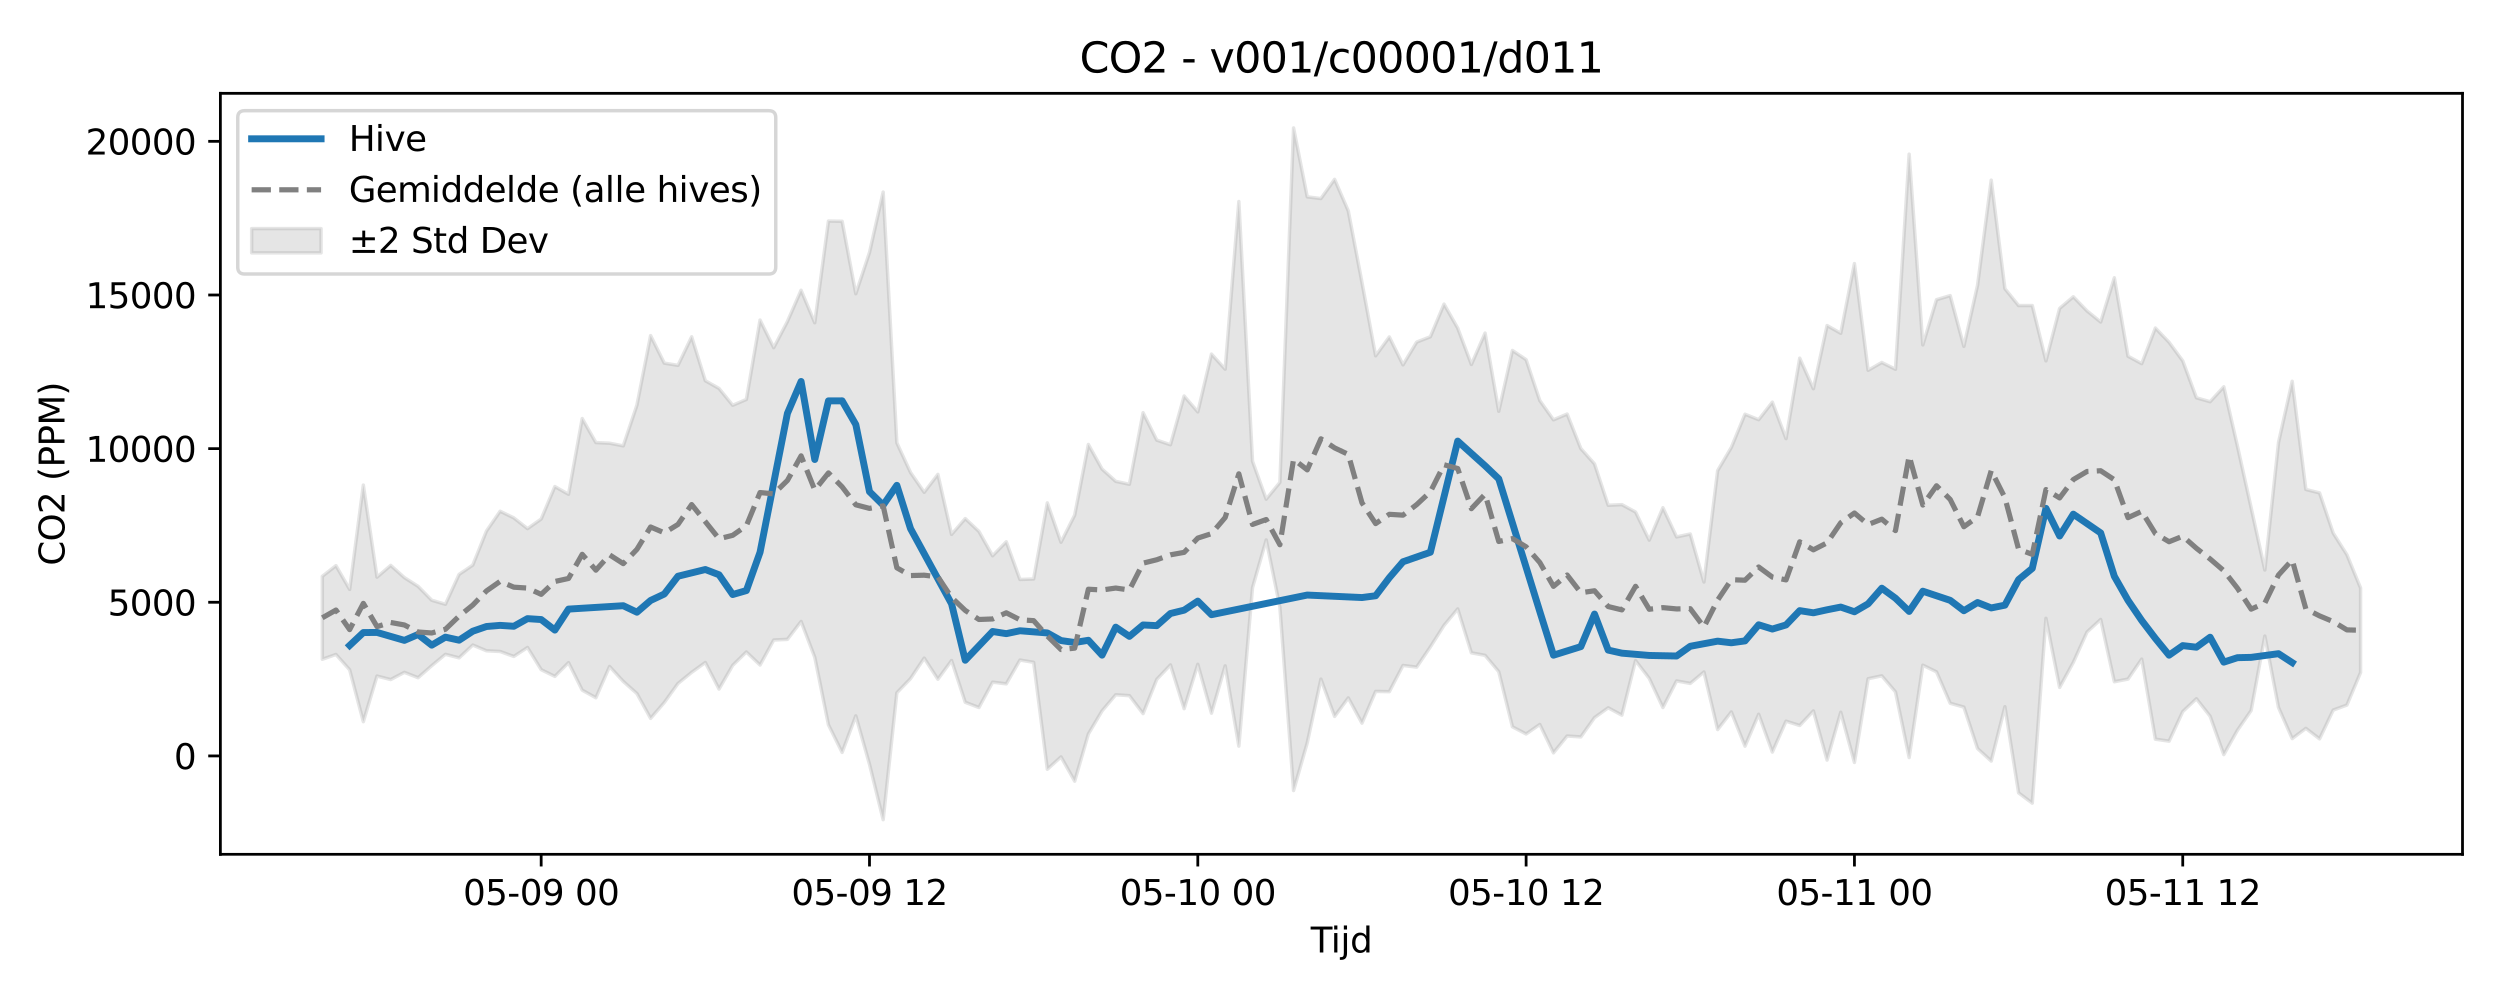 <?xml version="1.0" encoding="utf-8" standalone="no"?>
<!DOCTYPE svg PUBLIC "-//W3C//DTD SVG 1.1//EN"
  "http://www.w3.org/Graphics/SVG/1.1/DTD/svg11.dtd">
<svg xmlns:xlink="http://www.w3.org/1999/xlink" width="720pt" height="288pt" viewBox="0 0 720 288" xmlns="http://www.w3.org/2000/svg" version="1.1">
 <defs>
  <style type="text/css">*{stroke-linejoin: round; stroke-linecap: butt}</style>
 </defs>
 <g id="figure_1">
  <g id="patch_1">
   <path d="M 0 288 
L 720 288 
L 720 0 
L 0 0 
z
" style="fill: #ffffff"/>
  </g>
  <g id="axes_1">
   <g id="patch_2">
    <path d="M 63.47 246.04 
L 709.2 246.04 
L 709.2 26.88 
L 63.47 26.88 
z
" style="fill: #ffffff"/>
   </g>
   <g id="FillBetweenPolyCollection_1">
    <defs>
     <path id="m75ba15f481" d="M 92.821 -122.016 
L 92.821 -98.123 
L 96.761 -99.514 
L 100.701 -95.096 
L 104.641 -80.148 
L 108.58 -93.297 
L 112.52 -92.284 
L 116.46 -94.365 
L 120.4 -92.819 
L 124.34 -96.28 
L 128.279 -99.556 
L 132.219 -98.536 
L 136.159 -102.232 
L 140.099 -100.572 
L 144.039 -100.37 
L 147.978 -98.937 
L 151.918 -101.522 
L 155.858 -95.131 
L 159.798 -93.196 
L 163.737 -97.162 
L 167.677 -89.238 
L 171.617 -87.047 
L 175.557 -96.052 
L 179.497 -91.756 
L 183.436 -88.255 
L 187.376 -81.105 
L 191.316 -85.672 
L 195.256 -91.15 
L 199.195 -94.362 
L 203.135 -97.201 
L 207.075 -89.548 
L 211.015 -96.372 
L 214.955 -100.225 
L 218.894 -96.469 
L 222.834 -103.677 
L 226.774 -103.855 
L 230.714 -109.017 
L 234.653 -98.706 
L 238.593 -79.256 
L 242.533 -71.3 
L 246.473 -81.832 
L 250.413 -67.902 
L 254.352 -51.922 
L 258.292 -88.48 
L 262.232 -92.554 
L 266.172 -98.465 
L 270.111 -92.375 
L 274.051 -97.773 
L 277.991 -85.744 
L 281.931 -84.231 
L 285.871 -91.541 
L 289.81 -91.051 
L 293.75 -97.902 
L 297.69 -97.25 
L 301.63 -66.457 
L 305.57 -70.019 
L 309.509 -63.018 
L 313.449 -76.612 
L 317.389 -83.253 
L 321.329 -87.905 
L 325.268 -87.647 
L 329.208 -82.477 
L 333.148 -92.339 
L 337.088 -96.51 
L 341.028 -83.893 
L 344.967 -96.688 
L 348.907 -82.596 
L 352.847 -96.231 
L 356.787 -73.108 
L 360.726 -118.762 
L 364.666 -132.502 
L 368.606 -113.176 
L 372.546 -60.318 
L 376.486 -74.056 
L 380.425 -92.42 
L 384.365 -81.668 
L 388.305 -87.007 
L 392.245 -79.734 
L 396.184 -88.873 
L 400.124 -88.795 
L 404.064 -96.348 
L 408.004 -95.87 
L 411.944 -101.688 
L 415.883 -107.888 
L 419.823 -112.628 
L 423.763 -99.985 
L 427.703 -99.261 
L 431.642 -94.562 
L 435.582 -78.684 
L 439.522 -76.614 
L 443.462 -79.355 
L 447.402 -71.176 
L 451.341 -76.028 
L 455.281 -75.769 
L 459.221 -81.324 
L 463.161 -84.155 
L 467.1 -82.031 
L 471.04 -97.746 
L 474.98 -92.623 
L 478.92 -84.221 
L 482.86 -91.895 
L 486.799 -91.171 
L 490.739 -94.466 
L 494.679 -77.884 
L 498.619 -82.96 
L 502.559 -73.094 
L 506.498 -82.289 
L 510.438 -71.404 
L 514.378 -80.302 
L 518.318 -79.056 
L 522.257 -83.256 
L 526.197 -69.096 
L 530.137 -82.877 
L 534.077 -68.414 
L 538.017 -92.524 
L 541.956 -93.356 
L 545.896 -88.731 
L 549.836 -69.817 
L 553.776 -96.428 
L 557.715 -94.505 
L 561.655 -85.458 
L 565.595 -84.355 
L 569.535 -72.422 
L 573.475 -68.811 
L 577.414 -84.46 
L 581.354 -59.655 
L 585.294 -56.689 
L 589.234 -109.933 
L 593.173 -90.019 
L 597.113 -97.227 
L 601.053 -105.958 
L 604.993 -109.6 
L 608.933 -91.657 
L 612.872 -92.428 
L 616.812 -98.18 
L 620.752 -75.117 
L 624.692 -74.545 
L 628.631 -83.063 
L 632.571 -86.762 
L 636.511 -81.736 
L 640.451 -70.666 
L 644.391 -77.688 
L 648.33 -83.373 
L 652.27 -104.818 
L 656.21 -84.257 
L 660.15 -75.28 
L 664.09 -78.237 
L 668.029 -75.206 
L 671.969 -83.494 
L 675.909 -84.946 
L 679.849 -94.324 
L 679.849 -118.649 
L 679.849 -118.649 
L 675.909 -128.241 
L 671.969 -134.452 
L 668.029 -146.043 
L 664.09 -147.034 
L 660.15 -178.187 
L 656.21 -160.549 
L 652.27 -123.837 
L 648.33 -141.758 
L 644.391 -159.49 
L 640.451 -176.602 
L 636.511 -172.306 
L 632.571 -173.432 
L 628.631 -184.065 
L 624.692 -189.421 
L 620.752 -193.527 
L 616.812 -183.268 
L 612.872 -185.408 
L 608.933 -208.006 
L 604.993 -195.253 
L 601.053 -198.463 
L 597.113 -202.53 
L 593.173 -199.177 
L 589.234 -184.069 
L 585.294 -200.007 
L 581.354 -199.998 
L 577.414 -204.862 
L 573.475 -236.117 
L 569.535 -205.84 
L 565.595 -188.251 
L 561.655 -202.869 
L 557.715 -201.687 
L 553.776 -188.663 
L 549.836 -243.605 
L 545.896 -181.649 
L 541.956 -183.611 
L 538.017 -181.343 
L 534.077 -212.092 
L 530.137 -192.015 
L 526.197 -194.241 
L 522.257 -176.041 
L 518.318 -184.855 
L 514.378 -161.678 
L 510.438 -172.191 
L 506.498 -167.125 
L 502.559 -168.706 
L 498.619 -159.135 
L 494.679 -152.456 
L 490.739 -120.381 
L 486.799 -134.216 
L 482.86 -133.368 
L 478.92 -141.781 
L 474.98 -132.443 
L 471.04 -140.536 
L 467.1 -142.671 
L 463.161 -142.478 
L 459.221 -154.395 
L 455.281 -158.813 
L 451.341 -168.76 
L 447.402 -167.089 
L 443.462 -172.644 
L 439.522 -184.417 
L 435.582 -187.069 
L 431.642 -169.55 
L 427.703 -192.081 
L 423.763 -183.026 
L 419.823 -193.502 
L 415.883 -200.418 
L 411.944 -191.013 
L 408.004 -189.482 
L 404.064 -182.925 
L 400.124 -190.96 
L 396.184 -185.532 
L 392.245 -206.665 
L 388.305 -227.267 
L 384.365 -236.348 
L 380.425 -230.821 
L 376.486 -231.303 
L 372.546 -251.158 
L 368.606 -149.058 
L 364.666 -144.246 
L 360.726 -155.158 
L 356.787 -229.968 
L 352.847 -181.679 
L 348.907 -186.022 
L 344.967 -169.373 
L 341.028 -173.948 
L 337.088 -159.912 
L 333.148 -161.246 
L 329.208 -169.149 
L 325.268 -148.526 
L 321.329 -149.377 
L 317.389 -152.914 
L 313.449 -159.995 
L 309.509 -139.65 
L 305.57 -131.84 
L 301.63 -143.177 
L 297.69 -121.255 
L 293.75 -121.112 
L 289.81 -131.975 
L 285.871 -127.935 
L 281.931 -134.952 
L 277.991 -138.652 
L 274.051 -134.091 
L 270.111 -151.38 
L 266.172 -146.218 
L 262.232 -151.923 
L 258.292 -160.464 
L 254.352 -232.692 
L 250.413 -215.269 
L 246.473 -203.398 
L 242.533 -224.273 
L 238.593 -224.339 
L 234.653 -195.043 
L 230.714 -204.41 
L 226.774 -195.405 
L 222.834 -187.867 
L 218.894 -195.826 
L 214.955 -172.957 
L 211.015 -171.284 
L 207.075 -176.129 
L 203.135 -178.351 
L 199.195 -191.001 
L 195.256 -182.778 
L 191.316 -183.419 
L 187.376 -191.349 
L 183.436 -171.33 
L 179.497 -159.59 
L 175.557 -160.361 
L 171.617 -160.539 
L 167.677 -167.466 
L 163.737 -145.643 
L 159.798 -147.87 
L 155.858 -138.522 
L 151.918 -135.748 
L 147.978 -138.855 
L 144.039 -140.767 
L 140.099 -135.053 
L 136.159 -125.25 
L 132.219 -122.577 
L 128.279 -113.974 
L 124.34 -115.13 
L 120.4 -119.146 
L 116.46 -121.654 
L 112.52 -125.171 
L 108.58 -121.781 
L 104.641 -148.303 
L 100.701 -118.25 
L 96.761 -125.094 
L 92.821 -122.016 
z
" style="stroke: #808080; stroke-opacity: 0.2"/>
    </defs>
    <g clip-path="url(#p71d34ee89f)">
     <use xlink:href="#m75ba15f481" x="0" y="288" style="fill: #808080; fill-opacity: 0.2; stroke: #808080; stroke-opacity: 0.2"/>
    </g>
   </g>
   <g id="matplotlib.axis_1">
    <g id="xtick_1">
     <g id="line2d_1">
      <defs>
       <path id="m0d08bdcd44" d="M 0 0 
L 0 3.5 
" style="stroke: #000000; stroke-width: 0.8"/>
      </defs>
      <g>
       <use xlink:href="#m0d08bdcd44" x="155.858" y="246.04" style="stroke: #000000; stroke-width: 0.8"/>
      </g>
     </g>
     <g id="text_1">
      <!-- 05-09 00 -->
      <g transform="translate(133.377 260.638) scale(0.1 -0.1)">
       <defs>
        <path id="DejaVuSans-30" d="M 2034 4250 
Q 1547 4250 1301 3770 
Q 1056 3291 1056 2328 
Q 1056 1369 1301 889 
Q 1547 409 2034 409 
Q 2525 409 2770 889 
Q 3016 1369 3016 2328 
Q 3016 3291 2770 3770 
Q 2525 4250 2034 4250 
z
M 2034 4750 
Q 2819 4750 3233 4129 
Q 3647 3509 3647 2328 
Q 3647 1150 3233 529 
Q 2819 -91 2034 -91 
Q 1250 -91 836 529 
Q 422 1150 422 2328 
Q 422 3509 836 4129 
Q 1250 4750 2034 4750 
z
" transform="scale(0.016)"/>
        <path id="DejaVuSans-35" d="M 691 4666 
L 3169 4666 
L 3169 4134 
L 1269 4134 
L 1269 2991 
Q 1406 3038 1543 3061 
Q 1681 3084 1819 3084 
Q 2600 3084 3056 2656 
Q 3513 2228 3513 1497 
Q 3513 744 3044 326 
Q 2575 -91 1722 -91 
Q 1428 -91 1123 -41 
Q 819 9 494 109 
L 494 744 
Q 775 591 1075 516 
Q 1375 441 1709 441 
Q 2250 441 2565 725 
Q 2881 1009 2881 1497 
Q 2881 1984 2565 2268 
Q 2250 2553 1709 2553 
Q 1456 2553 1204 2497 
Q 953 2441 691 2322 
L 691 4666 
z
" transform="scale(0.016)"/>
        <path id="DejaVuSans-2d" d="M 313 2009 
L 1997 2009 
L 1997 1497 
L 313 1497 
L 313 2009 
z
" transform="scale(0.016)"/>
        <path id="DejaVuSans-39" d="M 703 97 
L 703 672 
Q 941 559 1184 500 
Q 1428 441 1663 441 
Q 2288 441 2617 861 
Q 2947 1281 2994 2138 
Q 2813 1869 2534 1725 
Q 2256 1581 1919 1581 
Q 1219 1581 811 2004 
Q 403 2428 403 3163 
Q 403 3881 828 4315 
Q 1253 4750 1959 4750 
Q 2769 4750 3195 4129 
Q 3622 3509 3622 2328 
Q 3622 1225 3098 567 
Q 2575 -91 1691 -91 
Q 1453 -91 1209 -44 
Q 966 3 703 97 
z
M 1959 2075 
Q 2384 2075 2632 2365 
Q 2881 2656 2881 3163 
Q 2881 3666 2632 3958 
Q 2384 4250 1959 4250 
Q 1534 4250 1286 3958 
Q 1038 3666 1038 3163 
Q 1038 2656 1286 2365 
Q 1534 2075 1959 2075 
z
" transform="scale(0.016)"/>
        <path id="DejaVuSans-20" transform="scale(0.016)"/>
       </defs>
       <use xlink:href="#DejaVuSans-30"/>
       <use xlink:href="#DejaVuSans-35" transform="translate(63.623 0)"/>
       <use xlink:href="#DejaVuSans-2d" transform="translate(127.246 0)"/>
       <use xlink:href="#DejaVuSans-30" transform="translate(163.33 0)"/>
       <use xlink:href="#DejaVuSans-39" transform="translate(226.953 0)"/>
       <use xlink:href="#DejaVuSans-20" transform="translate(290.576 0)"/>
       <use xlink:href="#DejaVuSans-30" transform="translate(322.363 0)"/>
       <use xlink:href="#DejaVuSans-30" transform="translate(385.986 0)"/>
      </g>
     </g>
    </g>
    <g id="xtick_2">
     <g id="line2d_2">
      <g>
       <use xlink:href="#m0d08bdcd44" x="250.413" y="246.04" style="stroke: #000000; stroke-width: 0.8"/>
      </g>
     </g>
     <g id="text_2">
      <!-- 05-09 12 -->
      <g transform="translate(227.932 260.638) scale(0.1 -0.1)">
       <defs>
        <path id="DejaVuSans-31" d="M 794 531 
L 1825 531 
L 1825 4091 
L 703 3866 
L 703 4441 
L 1819 4666 
L 2450 4666 
L 2450 531 
L 3481 531 
L 3481 0 
L 794 0 
L 794 531 
z
" transform="scale(0.016)"/>
        <path id="DejaVuSans-32" d="M 1228 531 
L 3431 531 
L 3431 0 
L 469 0 
L 469 531 
Q 828 903 1448 1529 
Q 2069 2156 2228 2338 
Q 2531 2678 2651 2914 
Q 2772 3150 2772 3378 
Q 2772 3750 2511 3984 
Q 2250 4219 1831 4219 
Q 1534 4219 1204 4116 
Q 875 4013 500 3803 
L 500 4441 
Q 881 4594 1212 4672 
Q 1544 4750 1819 4750 
Q 2544 4750 2975 4387 
Q 3406 4025 3406 3419 
Q 3406 3131 3298 2873 
Q 3191 2616 2906 2266 
Q 2828 2175 2409 1742 
Q 1991 1309 1228 531 
z
" transform="scale(0.016)"/>
       </defs>
       <use xlink:href="#DejaVuSans-30"/>
       <use xlink:href="#DejaVuSans-35" transform="translate(63.623 0)"/>
       <use xlink:href="#DejaVuSans-2d" transform="translate(127.246 0)"/>
       <use xlink:href="#DejaVuSans-30" transform="translate(163.33 0)"/>
       <use xlink:href="#DejaVuSans-39" transform="translate(226.953 0)"/>
       <use xlink:href="#DejaVuSans-20" transform="translate(290.576 0)"/>
       <use xlink:href="#DejaVuSans-31" transform="translate(322.363 0)"/>
       <use xlink:href="#DejaVuSans-32" transform="translate(385.986 0)"/>
      </g>
     </g>
    </g>
    <g id="xtick_3">
     <g id="line2d_3">
      <g>
       <use xlink:href="#m0d08bdcd44" x="344.967" y="246.04" style="stroke: #000000; stroke-width: 0.8"/>
      </g>
     </g>
     <g id="text_3">
      <!-- 05-10 00 -->
      <g transform="translate(322.487 260.638) scale(0.1 -0.1)">
       <use xlink:href="#DejaVuSans-30"/>
       <use xlink:href="#DejaVuSans-35" transform="translate(63.623 0)"/>
       <use xlink:href="#DejaVuSans-2d" transform="translate(127.246 0)"/>
       <use xlink:href="#DejaVuSans-31" transform="translate(163.33 0)"/>
       <use xlink:href="#DejaVuSans-30" transform="translate(226.953 0)"/>
       <use xlink:href="#DejaVuSans-20" transform="translate(290.576 0)"/>
       <use xlink:href="#DejaVuSans-30" transform="translate(322.363 0)"/>
       <use xlink:href="#DejaVuSans-30" transform="translate(385.986 0)"/>
      </g>
     </g>
    </g>
    <g id="xtick_4">
     <g id="line2d_4">
      <g>
       <use xlink:href="#m0d08bdcd44" x="439.522" y="246.04" style="stroke: #000000; stroke-width: 0.8"/>
      </g>
     </g>
     <g id="text_4">
      <!-- 05-10 12 -->
      <g transform="translate(417.042 260.638) scale(0.1 -0.1)">
       <use xlink:href="#DejaVuSans-30"/>
       <use xlink:href="#DejaVuSans-35" transform="translate(63.623 0)"/>
       <use xlink:href="#DejaVuSans-2d" transform="translate(127.246 0)"/>
       <use xlink:href="#DejaVuSans-31" transform="translate(163.33 0)"/>
       <use xlink:href="#DejaVuSans-30" transform="translate(226.953 0)"/>
       <use xlink:href="#DejaVuSans-20" transform="translate(290.576 0)"/>
       <use xlink:href="#DejaVuSans-31" transform="translate(322.363 0)"/>
       <use xlink:href="#DejaVuSans-32" transform="translate(385.986 0)"/>
      </g>
     </g>
    </g>
    <g id="xtick_5">
     <g id="line2d_5">
      <g>
       <use xlink:href="#m0d08bdcd44" x="534.077" y="246.04" style="stroke: #000000; stroke-width: 0.8"/>
      </g>
     </g>
     <g id="text_5">
      <!-- 05-11 00 -->
      <g transform="translate(511.596 260.638) scale(0.1 -0.1)">
       <use xlink:href="#DejaVuSans-30"/>
       <use xlink:href="#DejaVuSans-35" transform="translate(63.623 0)"/>
       <use xlink:href="#DejaVuSans-2d" transform="translate(127.246 0)"/>
       <use xlink:href="#DejaVuSans-31" transform="translate(163.33 0)"/>
       <use xlink:href="#DejaVuSans-31" transform="translate(226.953 0)"/>
       <use xlink:href="#DejaVuSans-20" transform="translate(290.576 0)"/>
       <use xlink:href="#DejaVuSans-30" transform="translate(322.363 0)"/>
       <use xlink:href="#DejaVuSans-30" transform="translate(385.986 0)"/>
      </g>
     </g>
    </g>
    <g id="xtick_6">
     <g id="line2d_6">
      <g>
       <use xlink:href="#m0d08bdcd44" x="628.631" y="246.04" style="stroke: #000000; stroke-width: 0.8"/>
      </g>
     </g>
     <g id="text_6">
      <!-- 05-11 12 -->
      <g transform="translate(606.151 260.638) scale(0.1 -0.1)">
       <use xlink:href="#DejaVuSans-30"/>
       <use xlink:href="#DejaVuSans-35" transform="translate(63.623 0)"/>
       <use xlink:href="#DejaVuSans-2d" transform="translate(127.246 0)"/>
       <use xlink:href="#DejaVuSans-31" transform="translate(163.33 0)"/>
       <use xlink:href="#DejaVuSans-31" transform="translate(226.953 0)"/>
       <use xlink:href="#DejaVuSans-20" transform="translate(290.576 0)"/>
       <use xlink:href="#DejaVuSans-31" transform="translate(322.363 0)"/>
       <use xlink:href="#DejaVuSans-32" transform="translate(385.986 0)"/>
      </g>
     </g>
    </g>
    <g id="text_7">
     <!-- Tijd -->
     <g transform="translate(377.485 274.317) scale(0.1 -0.1)">
      <defs>
       <path id="DejaVuSans-54" d="M -19 4666 
L 3928 4666 
L 3928 4134 
L 2272 4134 
L 2272 0 
L 1638 0 
L 1638 4134 
L -19 4134 
L -19 4666 
z
" transform="scale(0.016)"/>
       <path id="DejaVuSans-69" d="M 603 3500 
L 1178 3500 
L 1178 0 
L 603 0 
L 603 3500 
z
M 603 4863 
L 1178 4863 
L 1178 4134 
L 603 4134 
L 603 4863 
z
" transform="scale(0.016)"/>
       <path id="DejaVuSans-6a" d="M 603 3500 
L 1178 3500 
L 1178 -63 
Q 1178 -731 923 -1031 
Q 669 -1331 103 -1331 
L -116 -1331 
L -116 -844 
L 38 -844 
Q 366 -844 484 -692 
Q 603 -541 603 -63 
L 603 3500 
z
M 603 4863 
L 1178 4863 
L 1178 4134 
L 603 4134 
L 603 4863 
z
" transform="scale(0.016)"/>
       <path id="DejaVuSans-64" d="M 2906 2969 
L 2906 4863 
L 3481 4863 
L 3481 0 
L 2906 0 
L 2906 525 
Q 2725 213 2448 61 
Q 2172 -91 1784 -91 
Q 1150 -91 751 415 
Q 353 922 353 1747 
Q 353 2572 751 3078 
Q 1150 3584 1784 3584 
Q 2172 3584 2448 3432 
Q 2725 3281 2906 2969 
z
M 947 1747 
Q 947 1113 1208 752 
Q 1469 391 1925 391 
Q 2381 391 2643 752 
Q 2906 1113 2906 1747 
Q 2906 2381 2643 2742 
Q 2381 3103 1925 3103 
Q 1469 3103 1208 2742 
Q 947 2381 947 1747 
z
" transform="scale(0.016)"/>
      </defs>
      <use xlink:href="#DejaVuSans-54"/>
      <use xlink:href="#DejaVuSans-69" transform="translate(57.959 0)"/>
      <use xlink:href="#DejaVuSans-6a" transform="translate(85.742 0)"/>
      <use xlink:href="#DejaVuSans-64" transform="translate(113.525 0)"/>
     </g>
    </g>
   </g>
   <g id="matplotlib.axis_2">
    <g id="ytick_1">
     <g id="line2d_7">
      <defs>
       <path id="m39e99ea631" d="M 0 0 
L -3.5 0 
" style="stroke: #000000; stroke-width: 0.8"/>
      </defs>
      <g>
       <use xlink:href="#m39e99ea631" x="63.47" y="217.704" style="stroke: #000000; stroke-width: 0.8"/>
      </g>
     </g>
     <g id="text_8">
      <!-- 0 -->
      <g transform="translate(50.108 221.503) scale(0.1 -0.1)">
       <use xlink:href="#DejaVuSans-30"/>
      </g>
     </g>
    </g>
    <g id="ytick_2">
     <g id="line2d_8">
      <g>
       <use xlink:href="#m39e99ea631" x="63.47" y="173.455" style="stroke: #000000; stroke-width: 0.8"/>
      </g>
     </g>
     <g id="text_9">
      <!-- 5000 -->
      <g transform="translate(31.02 177.254) scale(0.1 -0.1)">
       <use xlink:href="#DejaVuSans-35"/>
       <use xlink:href="#DejaVuSans-30" transform="translate(63.623 0)"/>
       <use xlink:href="#DejaVuSans-30" transform="translate(127.246 0)"/>
       <use xlink:href="#DejaVuSans-30" transform="translate(190.869 0)"/>
      </g>
     </g>
    </g>
    <g id="ytick_3">
     <g id="line2d_9">
      <g>
       <use xlink:href="#m39e99ea631" x="63.47" y="129.207" style="stroke: #000000; stroke-width: 0.8"/>
      </g>
     </g>
     <g id="text_10">
      <!-- 10000 -->
      <g transform="translate(24.657 133.006) scale(0.1 -0.1)">
       <use xlink:href="#DejaVuSans-31"/>
       <use xlink:href="#DejaVuSans-30" transform="translate(63.623 0)"/>
       <use xlink:href="#DejaVuSans-30" transform="translate(127.246 0)"/>
       <use xlink:href="#DejaVuSans-30" transform="translate(190.869 0)"/>
       <use xlink:href="#DejaVuSans-30" transform="translate(254.492 0)"/>
      </g>
     </g>
    </g>
    <g id="ytick_4">
     <g id="line2d_10">
      <g>
       <use xlink:href="#m39e99ea631" x="63.47" y="84.958" style="stroke: #000000; stroke-width: 0.8"/>
      </g>
     </g>
     <g id="text_11">
      <!-- 15000 -->
      <g transform="translate(24.657 88.758) scale(0.1 -0.1)">
       <use xlink:href="#DejaVuSans-31"/>
       <use xlink:href="#DejaVuSans-35" transform="translate(63.623 0)"/>
       <use xlink:href="#DejaVuSans-30" transform="translate(127.246 0)"/>
       <use xlink:href="#DejaVuSans-30" transform="translate(190.869 0)"/>
       <use xlink:href="#DejaVuSans-30" transform="translate(254.492 0)"/>
      </g>
     </g>
    </g>
    <g id="ytick_5">
     <g id="line2d_11">
      <g>
       <use xlink:href="#m39e99ea631" x="63.47" y="40.71" style="stroke: #000000; stroke-width: 0.8"/>
      </g>
     </g>
     <g id="text_12">
      <!-- 20000 -->
      <g transform="translate(24.657 44.509) scale(0.1 -0.1)">
       <use xlink:href="#DejaVuSans-32"/>
       <use xlink:href="#DejaVuSans-30" transform="translate(63.623 0)"/>
       <use xlink:href="#DejaVuSans-30" transform="translate(127.246 0)"/>
       <use xlink:href="#DejaVuSans-30" transform="translate(190.869 0)"/>
       <use xlink:href="#DejaVuSans-30" transform="translate(254.492 0)"/>
      </g>
     </g>
    </g>
    <g id="text_13">
     <!-- CO2 (PPM) -->
     <g transform="translate(18.578 162.903) rotate(-90) scale(0.1 -0.1)">
      <defs>
       <path id="DejaVuSans-43" d="M 4122 4306 
L 4122 3641 
Q 3803 3938 3442 4084 
Q 3081 4231 2675 4231 
Q 1875 4231 1450 3742 
Q 1025 3253 1025 2328 
Q 1025 1406 1450 917 
Q 1875 428 2675 428 
Q 3081 428 3442 575 
Q 3803 722 4122 1019 
L 4122 359 
Q 3791 134 3420 21 
Q 3050 -91 2638 -91 
Q 1578 -91 968 557 
Q 359 1206 359 2328 
Q 359 3453 968 4101 
Q 1578 4750 2638 4750 
Q 3056 4750 3426 4639 
Q 3797 4528 4122 4306 
z
" transform="scale(0.016)"/>
       <path id="DejaVuSans-4f" d="M 2522 4238 
Q 1834 4238 1429 3725 
Q 1025 3213 1025 2328 
Q 1025 1447 1429 934 
Q 1834 422 2522 422 
Q 3209 422 3611 934 
Q 4013 1447 4013 2328 
Q 4013 3213 3611 3725 
Q 3209 4238 2522 4238 
z
M 2522 4750 
Q 3503 4750 4090 4092 
Q 4678 3434 4678 2328 
Q 4678 1225 4090 567 
Q 3503 -91 2522 -91 
Q 1538 -91 948 565 
Q 359 1222 359 2328 
Q 359 3434 948 4092 
Q 1538 4750 2522 4750 
z
" transform="scale(0.016)"/>
       <path id="DejaVuSans-28" d="M 1984 4856 
Q 1566 4138 1362 3434 
Q 1159 2731 1159 2009 
Q 1159 1288 1364 580 
Q 1569 -128 1984 -844 
L 1484 -844 
Q 1016 -109 783 600 
Q 550 1309 550 2009 
Q 550 2706 781 3412 
Q 1013 4119 1484 4856 
L 1984 4856 
z
" transform="scale(0.016)"/>
       <path id="DejaVuSans-50" d="M 1259 4147 
L 1259 2394 
L 2053 2394 
Q 2494 2394 2734 2622 
Q 2975 2850 2975 3272 
Q 2975 3691 2734 3919 
Q 2494 4147 2053 4147 
L 1259 4147 
z
M 628 4666 
L 2053 4666 
Q 2838 4666 3239 4311 
Q 3641 3956 3641 3272 
Q 3641 2581 3239 2228 
Q 2838 1875 2053 1875 
L 1259 1875 
L 1259 0 
L 628 0 
L 628 4666 
z
" transform="scale(0.016)"/>
       <path id="DejaVuSans-4d" d="M 628 4666 
L 1569 4666 
L 2759 1491 
L 3956 4666 
L 4897 4666 
L 4897 0 
L 4281 0 
L 4281 4097 
L 3078 897 
L 2444 897 
L 1241 4097 
L 1241 0 
L 628 0 
L 628 4666 
z
" transform="scale(0.016)"/>
       <path id="DejaVuSans-29" d="M 513 4856 
L 1013 4856 
Q 1481 4119 1714 3412 
Q 1947 2706 1947 2009 
Q 1947 1309 1714 600 
Q 1481 -109 1013 -844 
L 513 -844 
Q 928 -128 1133 580 
Q 1338 1288 1338 2009 
Q 1338 2731 1133 3434 
Q 928 4138 513 4856 
z
" transform="scale(0.016)"/>
      </defs>
      <use xlink:href="#DejaVuSans-43"/>
      <use xlink:href="#DejaVuSans-4f" transform="translate(69.824 0)"/>
      <use xlink:href="#DejaVuSans-32" transform="translate(148.535 0)"/>
      <use xlink:href="#DejaVuSans-20" transform="translate(212.158 0)"/>
      <use xlink:href="#DejaVuSans-28" transform="translate(243.945 0)"/>
      <use xlink:href="#DejaVuSans-50" transform="translate(282.959 0)"/>
      <use xlink:href="#DejaVuSans-50" transform="translate(343.262 0)"/>
      <use xlink:href="#DejaVuSans-4d" transform="translate(403.564 0)"/>
      <use xlink:href="#DejaVuSans-29" transform="translate(489.844 0)"/>
     </g>
    </g>
   </g>
   <g id="line2d_12">
    <path d="M 100.701 185.886 
L 104.641 182.177 
L 108.58 182.141 
L 116.46 184.426 
L 120.4 182.736 
L 124.34 185.804 
L 128.279 183.5 
L 132.219 184.373 
L 136.159 181.792 
L 140.099 180.435 
L 144.039 180.107 
L 147.978 180.364 
L 151.918 178.166 
L 155.858 178.429 
L 159.798 181.461 
L 163.737 175.42 
L 179.497 174.446 
L 183.436 176.314 
L 187.376 172.933 
L 191.316 171.078 
L 195.256 165.955 
L 203.135 164.021 
L 207.075 165.53 
L 211.015 171.225 
L 214.955 170.084 
L 218.894 159.048 
L 226.774 119.056 
L 230.714 109.87 
L 234.653 132.331 
L 238.593 115.454 
L 242.533 115.441 
L 246.473 122.277 
L 250.413 141.596 
L 254.352 145.473 
L 258.292 139.782 
L 262.232 152.243 
L 274.051 173.907 
L 277.991 190.146 
L 285.871 181.871 
L 289.81 182.491 
L 293.75 181.659 
L 301.63 182.287 
L 305.57 184.482 
L 309.509 185.04 
L 313.449 184.402 
L 317.389 188.68 
L 321.329 180.626 
L 325.268 183.275 
L 329.208 179.989 
L 333.148 180.187 
L 337.088 176.691 
L 341.028 175.727 
L 344.967 173.122 
L 348.907 177.031 
L 376.486 171.376 
L 392.245 172.092 
L 396.184 171.579 
L 400.124 166.384 
L 404.064 161.791 
L 411.944 159.044 
L 419.823 127.039 
L 423.763 130.605 
L 427.703 134.145 
L 431.642 137.915 
L 443.462 176.107 
L 447.402 188.694 
L 455.281 186.23 
L 459.221 176.854 
L 463.161 187.225 
L 467.1 188.11 
L 474.98 188.77 
L 482.86 188.929 
L 486.799 186.128 
L 494.679 184.653 
L 498.619 185.119 
L 502.559 184.579 
L 506.498 179.942 
L 510.438 181.166 
L 514.378 179.983 
L 518.318 175.865 
L 522.257 176.485 
L 526.197 175.618 
L 530.137 174.839 
L 534.077 176.19 
L 538.017 173.904 
L 541.956 169.405 
L 545.896 172.284 
L 549.836 176.087 
L 553.776 170.265 
L 561.655 172.898 
L 565.595 175.889 
L 569.535 173.526 
L 573.475 175.084 
L 577.414 174.287 
L 581.354 166.929 
L 585.294 163.69 
L 589.234 146.411 
L 593.173 154.366 
L 597.113 148.079 
L 604.993 153.479 
L 608.933 165.982 
L 612.872 172.904 
L 616.812 178.697 
L 620.752 183.867 
L 624.692 188.694 
L 628.631 185.938 
L 632.571 186.394 
L 636.511 183.526 
L 640.451 190.694 
L 644.391 189.411 
L 648.33 189.32 
L 656.21 188.261 
L 660.15 190.827 
" clip-path="url(#p71d34ee89f)" style="fill: none; stroke: #1f77b4; stroke-width: 2; stroke-linecap: square"/>
   </g>
   <g id="line2d_13">
    <path d="M 92.821 177.93 
L 96.761 175.696 
L 100.701 181.327 
L 104.641 173.775 
L 108.58 180.461 
L 112.52 179.272 
L 116.46 179.991 
L 120.4 182.017 
L 124.34 182.295 
L 128.279 181.235 
L 132.219 177.444 
L 136.159 174.259 
L 140.099 170.188 
L 144.039 167.432 
L 147.978 169.104 
L 151.918 169.365 
L 155.858 171.174 
L 159.798 167.467 
L 163.737 166.597 
L 167.677 159.648 
L 171.617 164.207 
L 175.557 159.793 
L 179.497 162.327 
L 183.436 158.208 
L 187.376 151.773 
L 191.316 153.454 
L 195.256 151.036 
L 199.195 145.318 
L 207.075 155.161 
L 211.015 154.172 
L 214.955 151.409 
L 218.894 141.853 
L 222.834 142.228 
L 226.774 138.37 
L 230.714 131.287 
L 234.653 141.126 
L 238.593 136.202 
L 242.533 140.213 
L 246.473 145.385 
L 250.413 146.414 
L 254.352 145.693 
L 258.292 163.528 
L 262.232 165.762 
L 266.172 165.659 
L 270.111 166.122 
L 274.051 172.068 
L 277.991 175.802 
L 281.931 178.409 
L 285.871 178.262 
L 289.81 176.487 
L 293.75 178.493 
L 297.69 178.747 
L 301.63 183.183 
L 305.57 187.071 
L 309.509 186.666 
L 313.449 169.696 
L 317.389 169.917 
L 321.329 169.359 
L 325.268 169.914 
L 329.208 162.187 
L 333.148 161.208 
L 337.088 159.789 
L 341.028 159.079 
L 344.967 154.969 
L 348.907 153.691 
L 352.847 149.045 
L 356.787 136.462 
L 360.726 151.04 
L 364.666 149.626 
L 368.606 156.883 
L 372.546 132.262 
L 376.486 135.321 
L 380.425 126.379 
L 384.365 128.992 
L 388.305 130.863 
L 392.245 144.8 
L 396.184 150.798 
L 400.124 148.122 
L 404.064 148.363 
L 408.004 145.324 
L 411.944 141.649 
L 415.883 133.847 
L 419.823 134.935 
L 423.763 146.495 
L 427.703 142.329 
L 431.642 155.944 
L 435.582 155.123 
L 439.522 157.485 
L 443.462 162 
L 447.402 168.867 
L 451.341 165.606 
L 455.281 170.709 
L 459.221 170.14 
L 463.161 174.684 
L 467.1 175.649 
L 471.04 168.859 
L 474.98 175.467 
L 478.92 174.999 
L 482.86 175.369 
L 486.799 175.307 
L 490.739 180.576 
L 494.679 172.83 
L 498.619 166.952 
L 502.559 167.1 
L 506.498 163.293 
L 510.438 166.203 
L 514.378 167.01 
L 518.318 156.044 
L 522.257 158.351 
L 526.197 156.332 
L 530.137 150.554 
L 534.077 147.747 
L 538.017 151.067 
L 541.956 149.517 
L 545.896 152.81 
L 549.836 131.289 
L 553.776 145.454 
L 557.715 139.904 
L 561.655 143.837 
L 565.595 151.697 
L 569.535 148.869 
L 573.475 135.536 
L 577.414 143.339 
L 581.354 158.173 
L 585.294 159.652 
L 589.234 140.999 
L 593.173 143.402 
L 597.113 138.121 
L 601.053 135.789 
L 604.993 135.573 
L 608.933 138.168 
L 612.872 149.082 
L 616.812 147.276 
L 620.752 153.678 
L 624.692 156.017 
L 628.631 154.436 
L 632.571 157.903 
L 636.511 160.979 
L 640.451 164.366 
L 644.391 169.411 
L 648.33 175.435 
L 652.27 173.673 
L 656.21 165.597 
L 660.15 161.267 
L 664.09 175.365 
L 668.029 177.376 
L 671.969 179.027 
L 675.909 181.407 
L 679.849 181.514 
L 679.849 181.514 
" clip-path="url(#p71d34ee89f)" style="fill: none; stroke-dasharray: 5.55,2.4; stroke-dashoffset: 0; stroke: #808080; stroke-width: 1.5"/>
   </g>
   <g id="patch_3">
    <path d="M 63.47 246.04 
L 63.47 26.88 
" style="fill: none; stroke: #000000; stroke-width: 0.8; stroke-linejoin: miter; stroke-linecap: square"/>
   </g>
   <g id="patch_4">
    <path d="M 709.2 246.04 
L 709.2 26.88 
" style="fill: none; stroke: #000000; stroke-width: 0.8; stroke-linejoin: miter; stroke-linecap: square"/>
   </g>
   <g id="patch_5">
    <path d="M 63.47 246.04 
L 709.2 246.04 
" style="fill: none; stroke: #000000; stroke-width: 0.8; stroke-linejoin: miter; stroke-linecap: square"/>
   </g>
   <g id="patch_6">
    <path d="M 63.47 26.88 
L 709.2 26.88 
" style="fill: none; stroke: #000000; stroke-width: 0.8; stroke-linejoin: miter; stroke-linecap: square"/>
   </g>
   <g id="text_14">
    <!-- CO2 - v001/c00001/d011 -->
    <g transform="translate(310.932 20.88) scale(0.12 -0.12)">
     <defs>
      <path id="DejaVuSans-76" d="M 191 3500 
L 800 3500 
L 1894 563 
L 2988 3500 
L 3597 3500 
L 2284 0 
L 1503 0 
L 191 3500 
z
" transform="scale(0.016)"/>
      <path id="DejaVuSans-2f" d="M 1625 4666 
L 2156 4666 
L 531 -594 
L 0 -594 
L 1625 4666 
z
" transform="scale(0.016)"/>
      <path id="DejaVuSans-63" d="M 3122 3366 
L 3122 2828 
Q 2878 2963 2633 3030 
Q 2388 3097 2138 3097 
Q 1578 3097 1268 2742 
Q 959 2388 959 1747 
Q 959 1106 1268 751 
Q 1578 397 2138 397 
Q 2388 397 2633 464 
Q 2878 531 3122 666 
L 3122 134 
Q 2881 22 2623 -34 
Q 2366 -91 2075 -91 
Q 1284 -91 818 406 
Q 353 903 353 1747 
Q 353 2603 823 3093 
Q 1294 3584 2113 3584 
Q 2378 3584 2631 3529 
Q 2884 3475 3122 3366 
z
" transform="scale(0.016)"/>
     </defs>
     <use xlink:href="#DejaVuSans-43"/>
     <use xlink:href="#DejaVuSans-4f" transform="translate(69.824 0)"/>
     <use xlink:href="#DejaVuSans-32" transform="translate(148.535 0)"/>
     <use xlink:href="#DejaVuSans-20" transform="translate(212.158 0)"/>
     <use xlink:href="#DejaVuSans-2d" transform="translate(243.945 0)"/>
     <use xlink:href="#DejaVuSans-20" transform="translate(280.029 0)"/>
     <use xlink:href="#DejaVuSans-76" transform="translate(311.816 0)"/>
     <use xlink:href="#DejaVuSans-30" transform="translate(370.996 0)"/>
     <use xlink:href="#DejaVuSans-30" transform="translate(434.619 0)"/>
     <use xlink:href="#DejaVuSans-31" transform="translate(498.242 0)"/>
     <use xlink:href="#DejaVuSans-2f" transform="translate(561.865 0)"/>
     <use xlink:href="#DejaVuSans-63" transform="translate(595.557 0)"/>
     <use xlink:href="#DejaVuSans-30" transform="translate(650.537 0)"/>
     <use xlink:href="#DejaVuSans-30" transform="translate(714.16 0)"/>
     <use xlink:href="#DejaVuSans-30" transform="translate(777.783 0)"/>
     <use xlink:href="#DejaVuSans-30" transform="translate(841.406 0)"/>
     <use xlink:href="#DejaVuSans-31" transform="translate(905.029 0)"/>
     <use xlink:href="#DejaVuSans-2f" transform="translate(968.652 0)"/>
     <use xlink:href="#DejaVuSans-64" transform="translate(1002.344 0)"/>
     <use xlink:href="#DejaVuSans-30" transform="translate(1065.82 0)"/>
     <use xlink:href="#DejaVuSans-31" transform="translate(1129.443 0)"/>
     <use xlink:href="#DejaVuSans-31" transform="translate(1193.066 0)"/>
    </g>
   </g>
   <g id="legend_1">
    <g id="patch_7">
     <path d="M 70.47 78.914 
L 221.414 78.914 
Q 223.414 78.914 223.414 76.914 
L 223.414 33.88 
Q 223.414 31.88 221.414 31.88 
L 70.47 31.88 
Q 68.47 31.88 68.47 33.88 
L 68.47 76.914 
Q 68.47 78.914 70.47 78.914 
z
" style="fill: #ffffff; opacity: 0.8; stroke: #cccccc; stroke-linejoin: miter"/>
    </g>
    <g id="line2d_14">
     <path d="M 72.47 39.978 
L 82.47 39.978 
L 92.47 39.978 
" style="fill: none; stroke: #1f77b4; stroke-width: 2; stroke-linecap: square"/>
    </g>
    <g id="text_15">
     <!-- Hive -->
     <g transform="translate(100.47 43.478) scale(0.1 -0.1)">
      <defs>
       <path id="DejaVuSans-48" d="M 628 4666 
L 1259 4666 
L 1259 2753 
L 3553 2753 
L 3553 4666 
L 4184 4666 
L 4184 0 
L 3553 0 
L 3553 2222 
L 1259 2222 
L 1259 0 
L 628 0 
L 628 4666 
z
" transform="scale(0.016)"/>
       <path id="DejaVuSans-65" d="M 3597 1894 
L 3597 1613 
L 953 1613 
Q 991 1019 1311 708 
Q 1631 397 2203 397 
Q 2534 397 2845 478 
Q 3156 559 3463 722 
L 3463 178 
Q 3153 47 2828 -22 
Q 2503 -91 2169 -91 
Q 1331 -91 842 396 
Q 353 884 353 1716 
Q 353 2575 817 3079 
Q 1281 3584 2069 3584 
Q 2775 3584 3186 3129 
Q 3597 2675 3597 1894 
z
M 3022 2063 
Q 3016 2534 2758 2815 
Q 2500 3097 2075 3097 
Q 1594 3097 1305 2825 
Q 1016 2553 972 2059 
L 3022 2063 
z
" transform="scale(0.016)"/>
      </defs>
      <use xlink:href="#DejaVuSans-48"/>
      <use xlink:href="#DejaVuSans-69" transform="translate(75.195 0)"/>
      <use xlink:href="#DejaVuSans-76" transform="translate(102.979 0)"/>
      <use xlink:href="#DejaVuSans-65" transform="translate(162.158 0)"/>
     </g>
    </g>
    <g id="line2d_15">
     <path d="M 72.47 54.657 
L 82.47 54.657 
L 92.47 54.657 
" style="fill: none; stroke-dasharray: 5.55,2.4; stroke-dashoffset: 0; stroke: #808080; stroke-width: 1.5"/>
    </g>
    <g id="text_16">
     <!-- Gemiddelde (alle hives) -->
     <g transform="translate(100.47 58.157) scale(0.1 -0.1)">
      <defs>
       <path id="DejaVuSans-47" d="M 3809 666 
L 3809 1919 
L 2778 1919 
L 2778 2438 
L 4434 2438 
L 4434 434 
Q 4069 175 3628 42 
Q 3188 -91 2688 -91 
Q 1594 -91 976 548 
Q 359 1188 359 2328 
Q 359 3472 976 4111 
Q 1594 4750 2688 4750 
Q 3144 4750 3555 4637 
Q 3966 4525 4313 4306 
L 4313 3634 
Q 3963 3931 3569 4081 
Q 3175 4231 2741 4231 
Q 1884 4231 1454 3753 
Q 1025 3275 1025 2328 
Q 1025 1384 1454 906 
Q 1884 428 2741 428 
Q 3075 428 3337 486 
Q 3600 544 3809 666 
z
" transform="scale(0.016)"/>
       <path id="DejaVuSans-6d" d="M 3328 2828 
Q 3544 3216 3844 3400 
Q 4144 3584 4550 3584 
Q 5097 3584 5394 3201 
Q 5691 2819 5691 2113 
L 5691 0 
L 5113 0 
L 5113 2094 
Q 5113 2597 4934 2840 
Q 4756 3084 4391 3084 
Q 3944 3084 3684 2787 
Q 3425 2491 3425 1978 
L 3425 0 
L 2847 0 
L 2847 2094 
Q 2847 2600 2669 2842 
Q 2491 3084 2119 3084 
Q 1678 3084 1418 2786 
Q 1159 2488 1159 1978 
L 1159 0 
L 581 0 
L 581 3500 
L 1159 3500 
L 1159 2956 
Q 1356 3278 1631 3431 
Q 1906 3584 2284 3584 
Q 2666 3584 2933 3390 
Q 3200 3197 3328 2828 
z
" transform="scale(0.016)"/>
       <path id="DejaVuSans-6c" d="M 603 4863 
L 1178 4863 
L 1178 0 
L 603 0 
L 603 4863 
z
" transform="scale(0.016)"/>
       <path id="DejaVuSans-61" d="M 2194 1759 
Q 1497 1759 1228 1600 
Q 959 1441 959 1056 
Q 959 750 1161 570 
Q 1363 391 1709 391 
Q 2188 391 2477 730 
Q 2766 1069 2766 1631 
L 2766 1759 
L 2194 1759 
z
M 3341 1997 
L 3341 0 
L 2766 0 
L 2766 531 
Q 2569 213 2275 61 
Q 1981 -91 1556 -91 
Q 1019 -91 701 211 
Q 384 513 384 1019 
Q 384 1609 779 1909 
Q 1175 2209 1959 2209 
L 2766 2209 
L 2766 2266 
Q 2766 2663 2505 2880 
Q 2244 3097 1772 3097 
Q 1472 3097 1187 3025 
Q 903 2953 641 2809 
L 641 3341 
Q 956 3463 1253 3523 
Q 1550 3584 1831 3584 
Q 2591 3584 2966 3190 
Q 3341 2797 3341 1997 
z
" transform="scale(0.016)"/>
       <path id="DejaVuSans-68" d="M 3513 2113 
L 3513 0 
L 2938 0 
L 2938 2094 
Q 2938 2591 2744 2837 
Q 2550 3084 2163 3084 
Q 1697 3084 1428 2787 
Q 1159 2491 1159 1978 
L 1159 0 
L 581 0 
L 581 4863 
L 1159 4863 
L 1159 2956 
Q 1366 3272 1645 3428 
Q 1925 3584 2291 3584 
Q 2894 3584 3203 3211 
Q 3513 2838 3513 2113 
z
" transform="scale(0.016)"/>
       <path id="DejaVuSans-73" d="M 2834 3397 
L 2834 2853 
Q 2591 2978 2328 3040 
Q 2066 3103 1784 3103 
Q 1356 3103 1142 2972 
Q 928 2841 928 2578 
Q 928 2378 1081 2264 
Q 1234 2150 1697 2047 
L 1894 2003 
Q 2506 1872 2764 1633 
Q 3022 1394 3022 966 
Q 3022 478 2636 193 
Q 2250 -91 1575 -91 
Q 1294 -91 989 -36 
Q 684 19 347 128 
L 347 722 
Q 666 556 975 473 
Q 1284 391 1588 391 
Q 1994 391 2212 530 
Q 2431 669 2431 922 
Q 2431 1156 2273 1281 
Q 2116 1406 1581 1522 
L 1381 1569 
Q 847 1681 609 1914 
Q 372 2147 372 2553 
Q 372 3047 722 3315 
Q 1072 3584 1716 3584 
Q 2034 3584 2315 3537 
Q 2597 3491 2834 3397 
z
" transform="scale(0.016)"/>
      </defs>
      <use xlink:href="#DejaVuSans-47"/>
      <use xlink:href="#DejaVuSans-65" transform="translate(77.49 0)"/>
      <use xlink:href="#DejaVuSans-6d" transform="translate(139.014 0)"/>
      <use xlink:href="#DejaVuSans-69" transform="translate(236.426 0)"/>
      <use xlink:href="#DejaVuSans-64" transform="translate(264.209 0)"/>
      <use xlink:href="#DejaVuSans-64" transform="translate(327.686 0)"/>
      <use xlink:href="#DejaVuSans-65" transform="translate(391.162 0)"/>
      <use xlink:href="#DejaVuSans-6c" transform="translate(452.686 0)"/>
      <use xlink:href="#DejaVuSans-64" transform="translate(480.469 0)"/>
      <use xlink:href="#DejaVuSans-65" transform="translate(543.945 0)"/>
      <use xlink:href="#DejaVuSans-20" transform="translate(605.469 0)"/>
      <use xlink:href="#DejaVuSans-28" transform="translate(637.256 0)"/>
      <use xlink:href="#DejaVuSans-61" transform="translate(676.27 0)"/>
      <use xlink:href="#DejaVuSans-6c" transform="translate(737.549 0)"/>
      <use xlink:href="#DejaVuSans-6c" transform="translate(765.332 0)"/>
      <use xlink:href="#DejaVuSans-65" transform="translate(793.115 0)"/>
      <use xlink:href="#DejaVuSans-20" transform="translate(854.639 0)"/>
      <use xlink:href="#DejaVuSans-68" transform="translate(886.426 0)"/>
      <use xlink:href="#DejaVuSans-69" transform="translate(949.805 0)"/>
      <use xlink:href="#DejaVuSans-76" transform="translate(977.588 0)"/>
      <use xlink:href="#DejaVuSans-65" transform="translate(1036.768 0)"/>
      <use xlink:href="#DejaVuSans-73" transform="translate(1098.291 0)"/>
      <use xlink:href="#DejaVuSans-29" transform="translate(1150.391 0)"/>
     </g>
    </g>
    <g id="patch_8">
     <path d="M 72.47 72.835 
L 92.47 72.835 
L 92.47 65.835 
L 72.47 65.835 
z
" style="fill: #808080; fill-opacity: 0.2; stroke: #808080; stroke-opacity: 0.2; stroke-linejoin: miter"/>
    </g>
    <g id="text_17">
     <!-- ±2 Std Dev -->
     <g transform="translate(100.47 72.835) scale(0.1 -0.1)">
      <defs>
       <path id="DejaVuSans-b1" d="M 2944 4013 
L 2944 2803 
L 4684 2803 
L 4684 2272 
L 2944 2272 
L 2944 1063 
L 2419 1063 
L 2419 2272 
L 678 2272 
L 678 2803 
L 2419 2803 
L 2419 4013 
L 2944 4013 
z
M 678 531 
L 4684 531 
L 4684 0 
L 678 0 
L 678 531 
z
" transform="scale(0.016)"/>
       <path id="DejaVuSans-53" d="M 3425 4513 
L 3425 3897 
Q 3066 4069 2747 4153 
Q 2428 4238 2131 4238 
Q 1616 4238 1336 4038 
Q 1056 3838 1056 3469 
Q 1056 3159 1242 3001 
Q 1428 2844 1947 2747 
L 2328 2669 
Q 3034 2534 3370 2195 
Q 3706 1856 3706 1288 
Q 3706 609 3251 259 
Q 2797 -91 1919 -91 
Q 1588 -91 1214 -16 
Q 841 59 441 206 
L 441 856 
Q 825 641 1194 531 
Q 1563 422 1919 422 
Q 2459 422 2753 634 
Q 3047 847 3047 1241 
Q 3047 1584 2836 1778 
Q 2625 1972 2144 2069 
L 1759 2144 
Q 1053 2284 737 2584 
Q 422 2884 422 3419 
Q 422 4038 858 4394 
Q 1294 4750 2059 4750 
Q 2388 4750 2728 4690 
Q 3069 4631 3425 4513 
z
" transform="scale(0.016)"/>
       <path id="DejaVuSans-74" d="M 1172 4494 
L 1172 3500 
L 2356 3500 
L 2356 3053 
L 1172 3053 
L 1172 1153 
Q 1172 725 1289 603 
Q 1406 481 1766 481 
L 2356 481 
L 2356 0 
L 1766 0 
Q 1100 0 847 248 
Q 594 497 594 1153 
L 594 3053 
L 172 3053 
L 172 3500 
L 594 3500 
L 594 4494 
L 1172 4494 
z
" transform="scale(0.016)"/>
       <path id="DejaVuSans-44" d="M 1259 4147 
L 1259 519 
L 2022 519 
Q 2988 519 3436 956 
Q 3884 1394 3884 2338 
Q 3884 3275 3436 3711 
Q 2988 4147 2022 4147 
L 1259 4147 
z
M 628 4666 
L 1925 4666 
Q 3281 4666 3915 4102 
Q 4550 3538 4550 2338 
Q 4550 1131 3912 565 
Q 3275 0 1925 0 
L 628 0 
L 628 4666 
z
" transform="scale(0.016)"/>
      </defs>
      <use xlink:href="#DejaVuSans-b1"/>
      <use xlink:href="#DejaVuSans-32" transform="translate(83.789 0)"/>
      <use xlink:href="#DejaVuSans-20" transform="translate(147.412 0)"/>
      <use xlink:href="#DejaVuSans-53" transform="translate(179.199 0)"/>
      <use xlink:href="#DejaVuSans-74" transform="translate(242.676 0)"/>
      <use xlink:href="#DejaVuSans-64" transform="translate(281.885 0)"/>
      <use xlink:href="#DejaVuSans-20" transform="translate(345.361 0)"/>
      <use xlink:href="#DejaVuSans-44" transform="translate(377.148 0)"/>
      <use xlink:href="#DejaVuSans-65" transform="translate(454.15 0)"/>
      <use xlink:href="#DejaVuSans-76" transform="translate(515.674 0)"/>
     </g>
    </g>
   </g>
  </g>
 </g>
 <defs>
  <clipPath id="p71d34ee89f">
   <rect x="63.47" y="26.88" width="645.73" height="219.16"/>
  </clipPath>
 </defs>
</svg>
